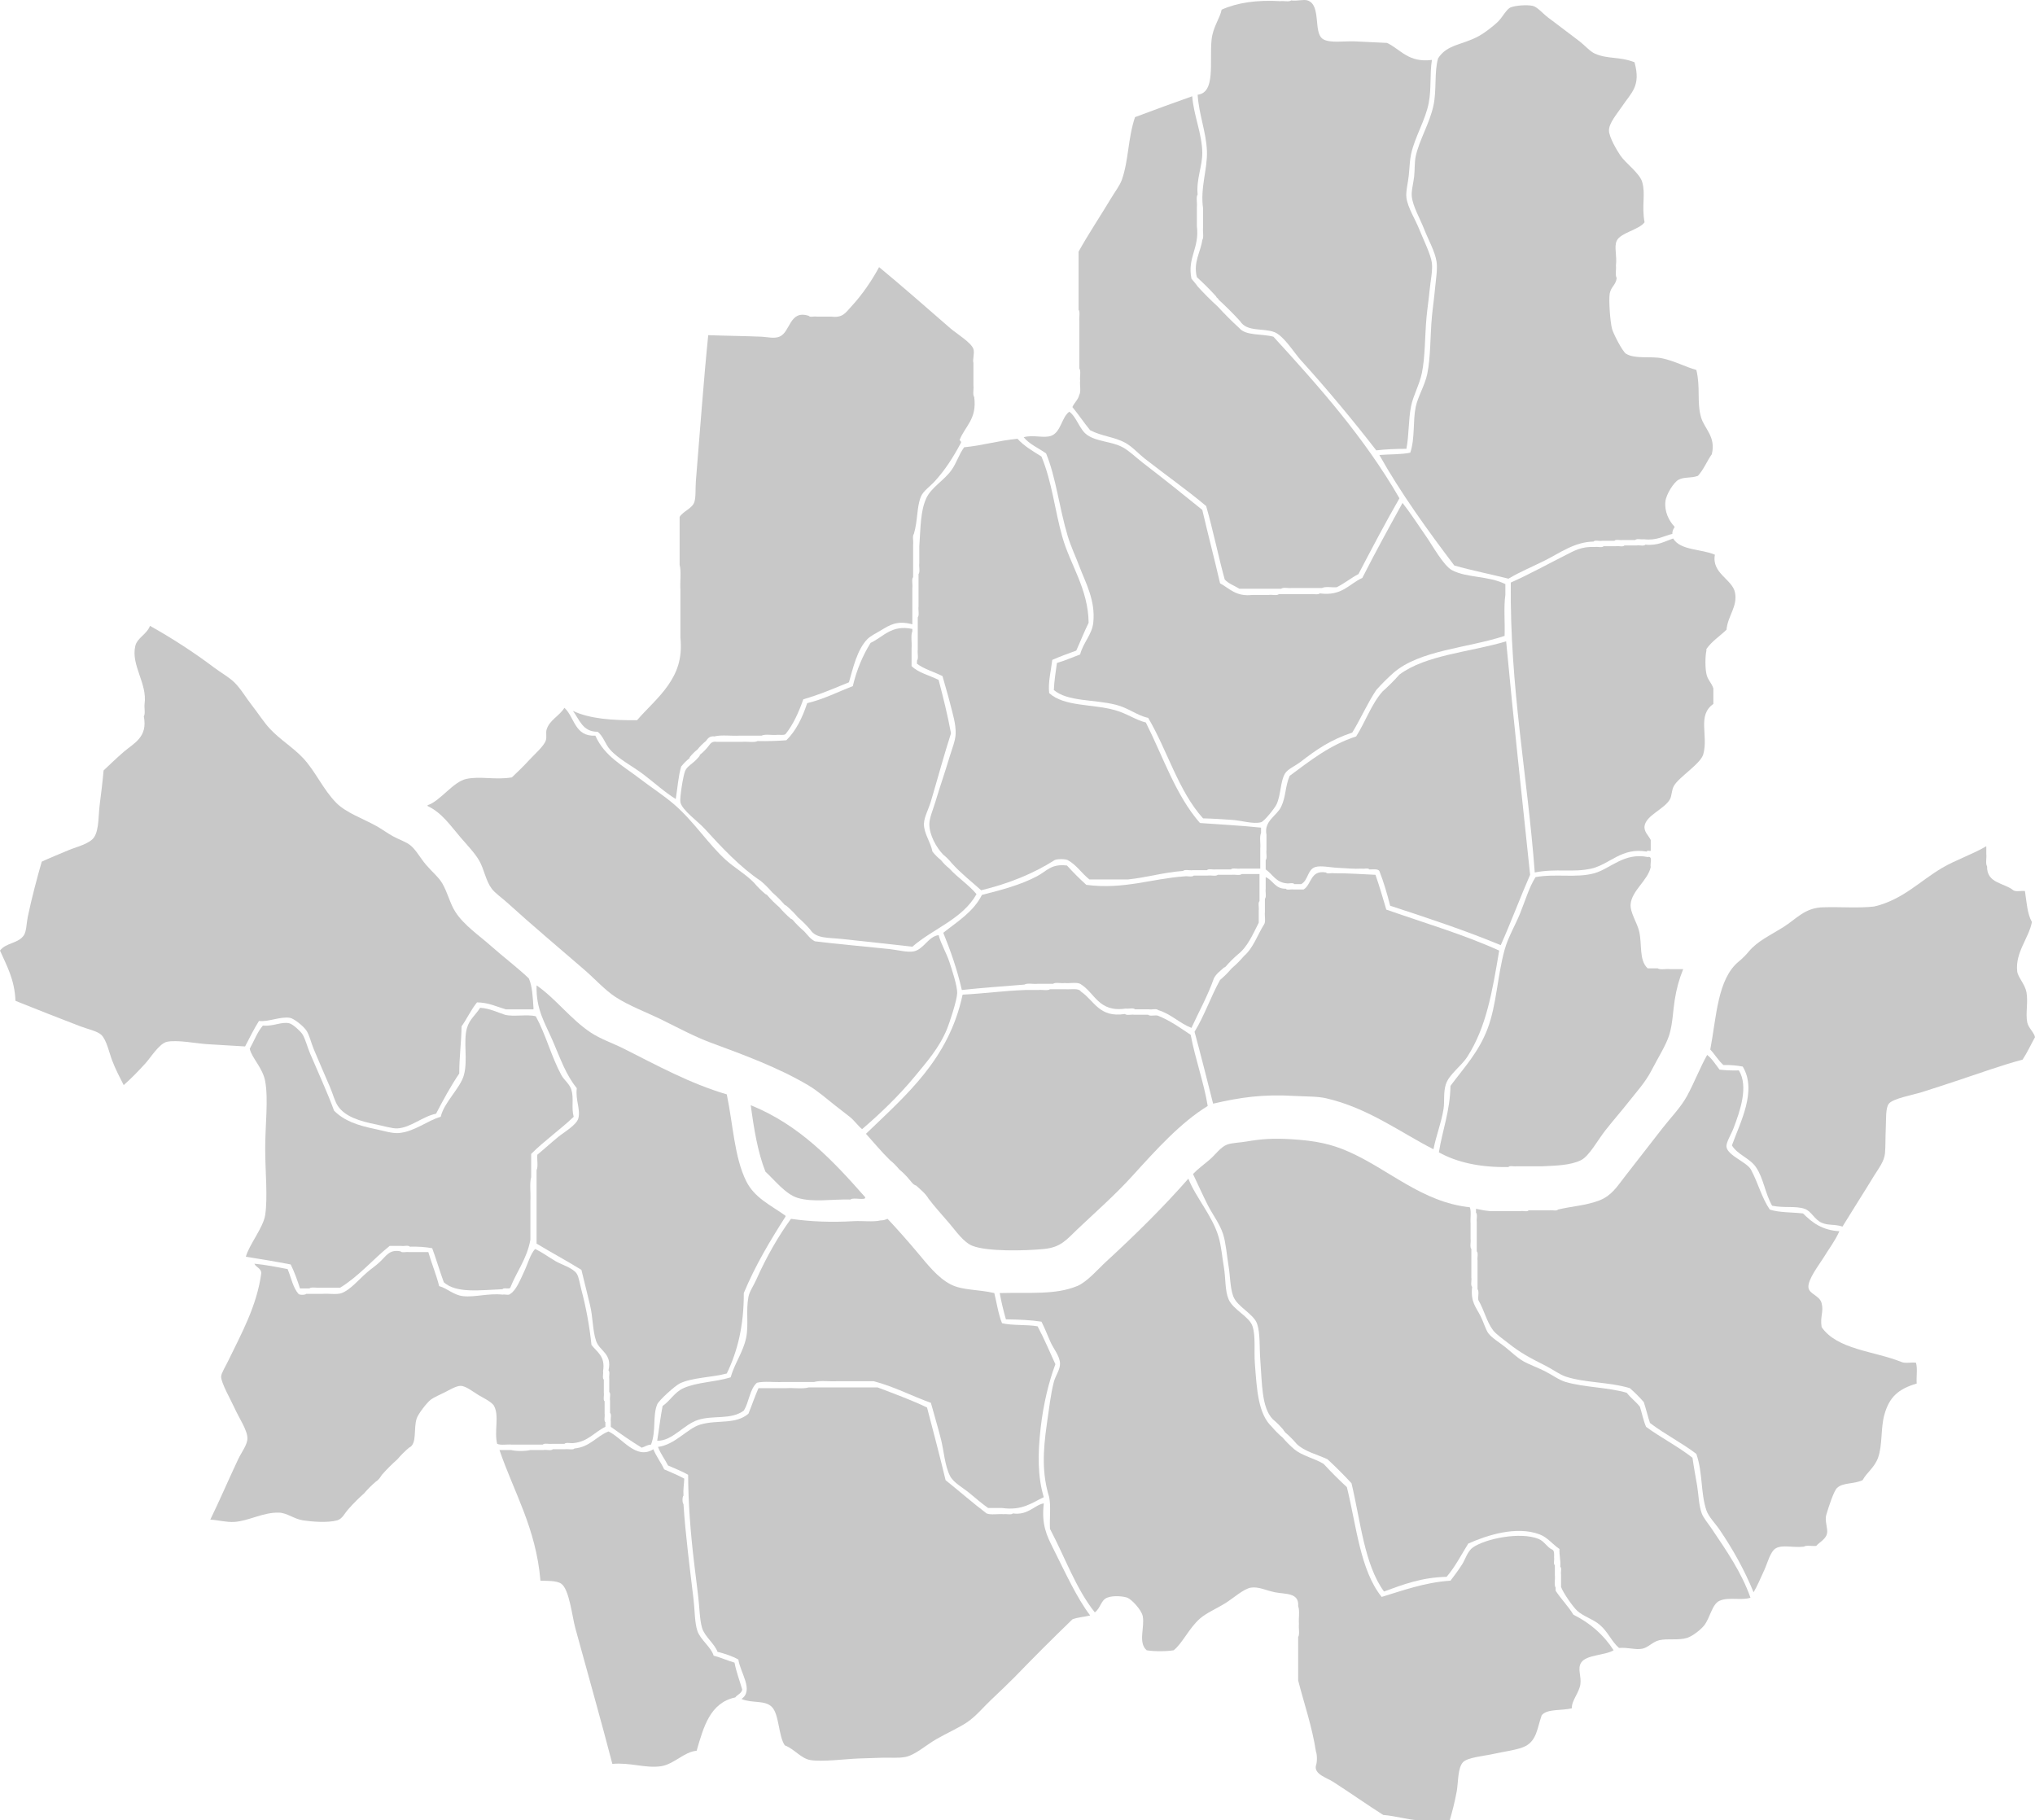 <?xml version="1.0" encoding="UTF-8" standalone="no"?>
<svg
   xmlns:dc="http://purl.org/dc/elements/1.1/"
   xmlns:cc="http://creativecommons.org/ns#"
   xmlns:rdf="http://www.w3.org/1999/02/22-rdf-syntax-ns#"
   xmlns:svg="http://www.w3.org/2000/svg"
   xmlns="http://www.w3.org/2000/svg"
   xmlns:sodipodi="http://sodipodi.sourceforge.net/DTD/sodipodi-0.dtd"
   xmlns:inkscape="http://www.inkscape.org/namespaces/inkscape"
   version="1.1"
   id="Layer_1"
   x="0px"
   y="0px"
   width="1316.298"
   height="1177.523"
   viewBox="0 0 1316.298 1177.523"
   enable-background="new 0 0 1400 1400"
   xml:space="preserve"
   sodipodi:docname="SeoulMapIS.svg"
   inkscape:version="1.0.2-2 (e86c870879, 2021-01-15)"><defs
   id="defs893" /><sodipodi:namedview
   pagecolor="#ffffff"
   bordercolor="#666666"
   borderopacity="1"
   objecttolerance="10"
   gridtolerance="10"
   guidetolerance="10"
   inkscape:pageopacity="0"
   inkscape:pageshadow="2"
   inkscape:window-width="1920"
   inkscape:window-height="1011"
   id="namedview891"
   showgrid="false"
   fit-margin-top="0"
   fit-margin-left="0"
   fit-margin-right="0"
   fit-margin-bottom="0"
   inkscape:zoom="0.525"
   inkscape:cx="662.145"
   inkscape:cy="574.09375"
   inkscape:window-x="-9"
   inkscape:window-y="-9"
   inkscape:window-maximized="1"
   inkscape:current-layer="Layer_1" />
<path
   id="Dobong-gu"
   fill-rule="evenodd"
   clip-rule="evenodd"
   fill="#c8c8c8"
   d="m 926.209,38.761 c -1.447,9.018 -0.285,18.105 -2.002,27.506 -2.068,11.332 -9.018,22.101 -11.502,33.507 -0.867,3.979 -0.977,9.201 -1.5,14.003 -0.508,4.656 -1.969,10.129 -1.5,14.003 0.779,6.456 5.756,14.04 8.502,21.005 2.287,5.805 7.385,15.948 8.002,21.505 0.539,4.856 -0.953,11.628 -1.502,17.504 -0.547,5.879 -1.484,11.904 -2,17.504 -1.135,12.346 -0.799,25.368 -3,36.008 -1.582,7.641 -5.57,14.402 -7.002,21.505 -1.725,8.558 -1.271,18.438 -3,27.506 -6.813,0.022 -13.387,0.283 -19.506,1 -14.793,-19.111 -31.705,-39.509 -48.51,-58.013 -4.902,-5.398 -11.217,-16.078 -17.504,-18.504 -7.016,-2.707 -17.623,0.042 -22.006,-7.001 -4.459,-4.876 -9.127,-9.544 -14.002,-14.003 -0.148,-1.02 -1.354,-0.98 -1.502,-2 -3.959,-4.376 -8.127,-8.544 -12.502,-12.503 -2.484,-9.723 2.434,-16.186 3.5,-24.005 1.156,-1.678 0.176,-5.493 0.5,-8.001 0,-4.168 0,-8.335 0,-12.503 -1.914,-13.504 2.932,-25.383 2.502,-37.009 -0.459,-12.384 -5.236,-23.798 -6.002,-36.508 11.756,-1.325 7.563,-21.182 9.002,-35.508 0.838,-8.333 5.449,-13.907 6.502,-19.504 9.998,-4.506 22.598,-6.408 38.008,-5.501 2.178,-0.323 5.654,0.652 7.002,-0.5 3.451,0.612 7.951,-0.803 10.502,0 9.178,2.887 3.551,20.857 10.002,25.005 4.402,2.831 14.043,1.217 20.506,1.5 7.441,0.328 14.299,0.634 21.004,1 8.979,4.359 13.77,12.903 29.008,11.002 z" />
<path
   id="Dongdaemun-gu"
   fill-rule="evenodd"
   clip-rule="evenodd"
   fill="#c8c8c8"
   d="m 905.204,436.352 c 17.314,-12.86 45.85,-14.498 69.016,-21.505 4.727,50.787 10.273,100.752 15.504,151.034 -6.555,14.951 -12.34,30.67 -19.004,45.511 -22.848,-9.494 -47.135,-17.548 -71.518,-25.506 -1.996,-7.838 -4.219,-15.451 -7,-22.505 -1.004,-1.498 -4.105,-0.896 -6.502,-1 -0.693,-1.14 -3.48,-0.187 -5.002,-0.5 -4.93,0.306 -9.943,-0.296 -15.002,-0.5 -5.111,-0.206 -11.324,-1.679 -15.004,-0.5 -4.971,1.592 -4.482,8.52 -9.002,11.003 -1.5,0 -3.002,0 -4.502,0 -0.693,-1.141 -3.48,-0.187 -5,-0.5 -6.898,-0.604 -9.074,-5.929 -13.504,-9.002 0,-2 0,-4.001 0,-6.001 1.15,-1.184 0.18,-4.488 0.5,-6.501 0,-3.334 0,-6.668 0,-10.002 -1.777,-8.816 6.691,-12.109 9.502,-18.004 3.188,-6.685 2.475,-12.889 5.502,-20.004 13.135,-9.705 25.787,-19.891 43.01,-25.506 5.984,-9.353 9.824,-20.849 17.004,-29.006 3.875,-3.462 7.543,-7.13 11.002,-11.006 z" />
<path
   id="Dongjak-gu"
   fill-rule="evenodd"
   clip-rule="evenodd"
   fill="#c8c8c8"
   d="m 511.614,788.432 c 12.88,1.814 26.066,2.353 40.509,1.5 5.67,-0.331 12.667,0.665 17.504,-0.5 1.864,0.031 3.163,-0.504 4.501,-1 6.505,6.898 12.973,14.271 19.505,22.006 6.095,7.215 12.891,16.18 21.505,20.504 7.69,3.861 17.505,3.021 28.006,5.502 1.606,6.563 2.639,13.698 5.001,19.504 6.734,1.602 15.933,0.738 23.005,2 4.186,7.818 7.715,16.29 11.502,24.506 -4.217,11.309 -7.695,25.375 -9.502,41.01 -2.027,17.546 -1.936,31.865 2,45.01 -7.719,3.617 -13.839,8.832 -27.005,7.002 -3,0 -6.001,0 -9.002,0 -4.278,-3.027 -8.12,-6.408 -12.502,-10.002 -3.631,-2.978 -9.757,-6.318 -12.003,-10.503 -3.533,-6.582 -4.023,-16.151 -6.001,-24.005 -2.02,-8.021 -4.385,-15.643 -6.501,-23.506 -12.507,-4.498 -23.557,-10.451 -37.009,-14.004 -7.835,0 -15.67,0 -23.505,0 -4.837,0.332 -10.999,-0.662 -15.003,0.501 -6.668,0 -13.336,0 -20.004,0 -5.503,0.331 -12.333,-0.664 -17.004,0.5 -4.723,4.112 -5.059,12.612 -8.502,18.004 -8.232,6.149 -19.541,2.86 -29.507,6.001 -9.423,2.971 -16.667,13.793 -26.506,13.504 1.216,-7.453 2.1,-15.238 3.5,-22.506 4.8,-3.152 7.619,-8.869 13.503,-11.502 8.821,-3.948 20.193,-3.832 30.507,-7.002 2.514,-8.961 8.113,-16.396 10.002,-25.506 1.771,-8.537 -0.226,-17.053 1.5,-26.506 0.636,-3.48 3.329,-7.236 5.001,-11.002 6.596,-14.856 14.54,-28.641 22.505,-39.51 z" />
<path
   id="Eunpyeong-gu"
   fill-rule="evenodd"
   clip-rule="evenodd"
   fill="#c8c8c8"
   d="m 537.621,204.799 c 7.587,0.952 9.29,-2.505 13.003,-6.501 7.224,-7.775 13.519,-17.169 18.004,-25.505 14.693,12.132 30.782,26.277 46.01,39.509 3.894,3.383 13.752,9.375 15.003,13.503 0.862,2.844 -0.673,6.792 0,9.002 0,4.834 0,9.669 0,14.503 0.324,2.343 -0.654,5.989 0.5,7.501 1.953,14.456 -6.109,18.896 -9.502,28.007 0.628,0.205 1.022,0.645 1,1.5 -5.143,9.597 -10.142,17.47 -17.004,25.006 -3.037,3.335 -7.588,6.393 -9.002,10.002 -2.79,7.125 -1.877,15.108 -4.501,24.006 -1.152,1.348 -0.178,4.823 -0.5,7.001 0,3.667 0,7.335 0,11.002 0,3.334 0,6.668 0,10.002 -1.152,1.348 -0.178,4.824 -0.5,7.001 0,3.667 0,7.335 0,11.002 0,4.167 0,8.335 0,12.503 -9.909,-2.624 -14.437,0.35 -20.505,4.001 -2.967,1.785 -6.638,3.607 -8.502,5.501 -6.809,6.919 -9.348,18.968 -12.003,28.006 -9.573,3.93 -19.012,7.994 -29.506,11.003 -2.983,8.353 -6.446,16.227 -11.502,22.505 -1.074,0.927 -3.664,0.338 -5.501,0.5 -3.173,0.328 -7.661,-0.659 -10.002,0.5 -4.668,0 -9.335,0 -14.003,0 -5.337,0.332 -12,-0.664 -16.504,0.5 -3.186,-0.352 -4.295,1.374 -5.501,3 -2.043,1.625 -3.877,3.458 -5.501,5.501 -1.876,1.458 -3.543,3.125 -5.001,5.001 0,0.167 0,0.333 0,0.5 -2.043,1.624 -3.876,3.458 -5.501,5.501 -1.874,6.295 -2.348,13.989 -3.501,21.005 -7.333,-4.537 -13.729,-10.497 -21.005,-16.004 -7.046,-5.333 -15.879,-9.708 -21.505,-16.003 -3.167,-3.544 -4.184,-8.449 -8.001,-11.502 -9.872,0.035 -11.732,-7.939 -16.003,-13.503 10.749,5.088 25.466,6.208 41.509,6.001 5.736,-6.742 14.377,-14.342 20.005,-22.505 5.505,-7.985 9.425,-16.801 8.002,-31.007 0,-3.167 0,-6.334 0,-9.502 0,-7.168 0,-14.336 0,-21.505 -0.331,-5.17 0.664,-11.666 -0.5,-16.003 0,-10.335 0,-20.671 0,-31.007 2.321,-3.633 8.118,-5.423 9.502,-9.502 1.134,-3.341 0.625,-8.999 1,-13.503 2.579,-30.969 5.016,-65.498 8.002,-94.521 11.516,0.432 24.255,0.549 34.508,1 3.694,0.163 8,1.385 11.503,0 7.246,-2.866 6.368,-17.586 19.004,-13.503 0.693,1.141 3.481,0.187 5.001,0.5 3.165,0.001 6.332,0.001 9.5,0.001 z" />
<path
   id="Gangbuk-gu"
   fill-rule="evenodd"
   clip-rule="evenodd"
   fill="#c8c8c8"
   d="m 771.174,62.267 c 0.912,12.448 6.383,24.226 6.5,36.508 0.084,8.802 -3.998,17.245 -3,27.006 -1.156,1.678 -0.176,5.492 -0.5,8.001 0,4.167 0,8.335 0,12.503 1.809,14.38 -6.305,20.132 -3.5,34.008 1.307,1.693 2.83,3.171 4,5.001 4.125,4.543 8.461,8.877 13.002,13.003 4.461,4.876 9.127,9.544 14.004,14.003 4.174,4.995 14.822,3.516 22.006,5.501 29.617,32.396 58.822,65.205 81.518,104.524 -9.205,15.968 -17.861,32.483 -26.506,49.011 -4.91,2.591 -8.998,6.004 -14.004,8.502 -3.006,0.327 -7.326,-0.659 -9.502,0.5 -3,0 -6,0 -9.002,0 -3.5,0 -7.002,0 -10.502,0 -2.178,0.323 -5.652,-0.652 -7.002,0.5 -3,0 -6,0 -9.002,0 -3.5,0 -7.002,0 -10.502,0 -2.5,0 -5.002,0 -7.502,0 -3.18,-1.987 -7.064,-3.271 -9.502,-6.001 -4.273,-15.565 -7.566,-32.108 -12.002,-47.511 -12.75,-10.672 -26.533,-20.346 -39.51,-30.507 -4.32,-3.382 -8.381,-8.007 -13.004,-10.502 -6.852,-3.699 -15.078,-4.146 -22.504,-8.002 -3.998,-4.838 -7.506,-10.165 -11.502,-15.003 1.264,-2.903 3.693,-4.642 4.5,-8.002 1.158,-2.01 0.174,-6.161 0.5,-9.002 -0.324,-2.509 0.656,-6.324 -0.5,-8.002 0,-5.168 0,-10.336 0,-15.504 0,-5.001 0,-10.002 0,-15.003 -0.324,-2.344 0.654,-5.989 -0.5,-7.502 0,-5.168 0,-10.336 0,-15.503 0,-5.001 0,-10.002 0,-15.003 0,-2.334 0,-4.668 0,-7.002 6.334,-11.432 14.252,-23.222 21.004,-34.508 2.314,-3.867 5.734,-8.378 7.002,-12.002 4.479,-12.813 3.801,-26.4 8.502,-40.509 12.245,-4.594 24.563,-9.113 37.01,-13.503 z" />
<path
   id="Gangdong-gu"
   fill-rule="evenodd"
   clip-rule="evenodd"
   fill="#c8c8c8"
   d="m 1131.256,615.393 c 5.732,-6.754 13.379,-10.111 22.004,-15.504 8.936,-5.586 14.174,-12.908 26.506,-13.003 10.67,-0.333 22.672,0.667 32.508,-0.5 18.525,-4.354 29.406,-16.417 44.01,-25.006 8.764,-5.154 19.996,-8.898 28.506,-14.003 0,1.667 0,3.334 0,5.001 0.326,2.509 -0.654,6.323 0.502,8.002 -0.258,11.092 11.025,10.646 17.004,15.504 1.512,1.154 5.158,0.176 7.5,0.5 1.086,7.083 1.484,14.853 4.502,20.005 -1.932,10.422 -10.932,19.746 -9.502,32.007 0.439,3.773 5.059,8.253 6,13.503 1.15,6.411 -0.707,13.824 0.502,19.504 0.762,3.582 4.42,6.434 5,9.503 -2.693,4.808 -5.02,9.982 -8.002,14.503 -14.064,3.812 -27.102,8.573 -43.51,14.004 -6.725,2.226 -13.926,4.617 -21.504,7.001 -6.23,1.96 -18.705,4.1 -21.506,7.502 -2.205,2.679 -1.711,10.053 -2,16.003 -0.27,5.521 -0.115,11.744 -0.5,16.004 -0.494,5.479 -4.258,10.002 -7.002,14.504 -7.244,11.887 -13.189,21.056 -20.504,33.008 -5.291,-1.752 -9.098,-0.548 -13.504,-2.501 -4.646,-2.06 -6.66,-7.547 -11.002,-9.003 -5.998,-2.009 -12.977,-0.372 -21.006,-2 -4.625,-8.117 -5.539,-17.827 -10.502,-25.006 -4.063,-5.875 -11.83,-7.93 -15.504,-14.003 5.16,-14.568 16.49,-35.228 7.002,-51.011 -3.82,-0.68 -7.887,-1.115 -12.502,-1.001 -3.299,-2.87 -5.486,-6.851 -8.502,-10.003 4.039,-21.131 4.615,-45.729 18.504,-57.012 2.375,-1.959 4.543,-4.126 6.502,-6.502 z" />
<path
   id="Gangseo-gu"
   fill-rule="evenodd"
   clip-rule="evenodd"
   fill="#c8c8c8"
   d="m 97.02,404.845 c 14.186,7.902 28.88,17.473 41.509,27.006 4.251,3.209 9.459,6.075 13.003,9.502 4.232,4.093 7.689,10.18 11.502,15.004 3.918,4.956 7.421,10.604 11.503,15.003 6.56,7.07 15.108,12.175 21.505,19.005 8.05,8.595 12.902,20.3 21.505,29.006 6.374,6.451 17.3,10.128 26.006,15.003 3.432,1.921 6.93,4.513 10.502,6.501 3.87,2.155 8.53,3.593 11.502,6.001 3.497,2.833 6.386,8.233 10.002,12.503 3.64,4.297 8.201,8.06 10.502,12.002 3.5,5.994 4.969,13.018 8.502,18.504 5.596,8.689 15.438,15.27 23.005,22.005 8.075,7.188 16.7,13.607 24.506,21.005 2.256,5.079 2.541,12.129 3.001,19.004 0,0.334 0,0.667 0,1 -6.002,0 -12.003,0 -18.004,0 -5.92,-1.747 -10.951,-4.385 -18.504,-4.5 -3.843,4.658 -6.47,10.533 -10.002,15.503 -0.172,10.497 -1.497,19.842 -1.5,30.507 -5.514,8.156 -10.331,17.01 -15.003,26.006 -8.665,1.709 -16.358,9.035 -25.006,9.502 -3.351,0.182 -9.662,-1.734 -13.503,-2.5 -10.699,-2.131 -20.229,-4.968 -25.006,-12.003 -1.979,-2.915 -3.274,-7.977 -5.001,-12.003 -3.733,-8.706 -7.112,-16.434 -10.502,-24.506 -1.854,-4.414 -2.894,-9.518 -5.001,-12.502 -1.992,-2.822 -7.871,-7.548 -10.502,-8.002 -6.062,-1.047 -14.354,2.875 -20.005,2 -3.302,5.2 -6.064,10.939 -9.002,16.504 -8.57,-0.594 -16.527,-0.893 -25.005,-1.5 -6.744,-0.483 -19.111,-2.885 -25.506,-1.5 -5.025,1.087 -10.524,10.202 -14.003,14.003 -4.763,5.202 -9.093,9.708 -14.003,14.003 -2.676,-5.246 -5.24,-10.084 -7.502,-16.004 -1.854,-4.855 -3.532,-13.175 -7.001,-16.504 -2.526,-2.423 -9.272,-3.868 -13.503,-5.501 -14.528,-5.605 -28.749,-11.121 -42.009,-16.503 -0.499,-13.672 -5.639,-22.701 -10.002,-32.508 4.057,-5.3 11.855,-4.416 15.504,-10.002 1.666,-2.551 1.634,-7.865 2.5,-12.004 2.518,-12.024 6.03,-25.201 9.002,-35.508 5.497,-2.554 11.032,-4.787 17.504,-7.501 4.729,-1.983 13.795,-4.065 16.503,-8.502 3.111,-5.097 2.565,-13.703 3.5,-21.004 0.943,-7.357 1.846,-14.689 2.501,-22.005 3.839,-3.569 7.796,-7.497 13.003,-12.002 6.48,-5.608 15.725,-9.435 13.003,-23.005 1.155,-1.678 0.175,-5.493 0.5,-8.002 1.876,-13.255 -8.925,-25.063 -6.001,-37.508 1.232,-5.254 7.415,-7.485 9.501,-13.003 z" />
<path
   id="Geumcheon-gu"
   fill-rule="evenodd"
   clip-rule="evenodd"
   fill="#c8c8c8"
   d="m 371.583,936.966 c 10.055,-0.948 14.109,-7.896 22.005,-11.003 8.709,3.959 17.785,18.691 29.007,11.503 1.936,4.731 4.911,8.425 7.001,13.003 4.371,1.964 8.918,3.752 13.003,6.002 -0.113,3.721 -0.805,6.863 -0.5,11.002 -0.828,0.7 -0.828,4.801 0,5.502 1.265,19.843 4.213,42.334 6.502,61.514 0.842,7.057 0.685,15.172 2.5,20.504 1.959,5.756 8.856,10.419 10.502,16.004 4.774,1.228 8.83,3.173 13.503,4.501 1.205,6.297 3.346,11.657 5.001,17.505 -0.607,2.56 -3.158,3.176 -4.501,5 -16.374,3.465 -20.527,19.148 -25.006,34.508 -8.089,0.664 -14.721,8.753 -23.005,10.003 -9.996,1.508 -19.743,-2.559 -31.507,-1.501 -6.953,-26.869 -16.129,-59.129 -24.006,-88.02 -2.003,-7.346 -3.826,-24.808 -9.002,-28.506 -3.041,-2.174 -9.421,-1.811 -13.503,-2.001 -2.895,-34.114 -17.084,-56.934 -26.506,-84.52 2.5,0 5.001,0 7.501,0 3.009,0.833 9.495,0.833 12.503,0 2.834,0 5.668,0 8.502,0 1.849,-0.319 4.982,0.647 6.002,-0.5 2.667,0 5.334,0 8.001,0 1.849,-0.319 4.983,0.648 6.003,-0.5 z" />
<path
   id="Guro-gu"
   fill-rule="evenodd"
   clip-rule="evenodd"
   fill="#c8c8c8"
   d="m 391.087,914.461 c 0.317,1.684 -0.644,4.645 0.5,5.501 0,1 0,2.001 0,3.001 -7.014,3.32 -11.124,9.547 -20.504,10.502 -1.849,0.319 -4.982,-0.647 -6.001,0.5 -2.667,0 -5.334,0 -8.002,0 -1.848,0.319 -4.982,-0.647 -6.001,0.5 -2.834,0 -5.668,0 -8.502,0 -3.834,0 -7.668,0 -11.502,0 -3.07,-0.264 -7.24,0.572 -9.502,-0.5 -2.025,-8.383 1.501,-17.846 -2,-24.506 -1.383,-2.629 -7.673,-5.575 -10.002,-7.001 -3.662,-2.241 -8.242,-5.894 -11.502,-6.001 -2.817,-0.094 -7.527,2.728 -10.002,4 -2.836,1.459 -7.151,3.227 -9.502,5.002 -2.417,1.824 -7.969,9.016 -9.002,12.002 -2.259,6.529 0.466,16.63 -5.001,19.005 -2.709,2.292 -5.21,4.792 -7.502,7.501 -3.542,3.126 -6.877,6.46 -10.002,10.003 -1.09,1.744 -2.248,3.421 -4.001,4.501 -2.709,2.291 -5.21,4.792 -7.502,7.502 -3.542,3.125 -6.877,6.459 -10.002,10.002 -2.603,2.77 -4.024,6.548 -7.502,7.502 -6.091,1.67 -16.19,0.877 -22.005,0 -5.793,-0.873 -10.356,-4.833 -15.504,-5.002 -10.37,-0.339 -19.73,5.449 -29.006,6.002 -5.163,0.307 -9.707,-1.09 -15.503,-1.5 5.927,-12.122 11.899,-26.067 18.004,-39.01 2.118,-4.488 5.993,-9.389 6.001,-13.502 0.012,-5.465 -5.336,-12.942 -8.502,-20.006 -2.061,-4.598 -8.586,-15.993 -8.502,-20.004 0.044,-2.09 2.84,-6.572 4.501,-10.002 8.828,-18.236 18.595,-35.627 21.505,-57.014 -0.289,-3.212 -3.403,-3.599 -4.501,-6.001 7.568,0.767 14.526,2.144 21.505,3.501 2.272,5.395 3.418,11.918 7.001,16.004 0.54,0.827 4.462,0.827 5.001,0 3.5,0 7.001,0 10.502,0 4.004,-0.33 9.33,0.662 12.503,-0.5 5.631,-2.188 10.712,-8.438 16.504,-13.504 2.238,-1.957 5.196,-3.902 8.001,-6.501 4.358,-4.038 6.289,-8.403 13.503,-7.002 0.855,1.145 3.817,0.184 5.501,0.501 4.167,0 8.335,0 12.503,0 2.144,7.523 5.065,14.271 7.001,22.004 4.975,1.3 9.393,5.851 15.503,6.502 7.731,0.824 16.25,-1.998 25.506,-1 1.52,-0.314 4.308,0.641 5.001,-0.5 3.791,-2.215 6.551,-9.283 9.002,-14.504 2.473,-5.266 3.817,-10.847 7.002,-14.503 4.698,2.081 8.631,5.198 13.503,8.001 3.752,2.16 11.111,4.273 13.503,8.002 1.4,2.185 2.071,7.009 3.001,10.503 2.963,11.132 5.162,22.878 6.501,35.509 3.465,4.703 9.131,7.205 7.501,17.003 0.317,1.685 -0.644,4.646 0.5,5.501 0,2.834 0,5.668 0,8.502 0.317,1.684 -0.644,4.646 0.5,5.502 0,2.667 0,5.334 0,8.002 z" />
<path
   id="Gwanak-gu"
   fill-rule="evenodd"
   clip-rule="evenodd"
   fill="#c8c8c8"
   d="m 656.147,1085 c -4.465,4.478 -9.49,9.332 -15.003,14.503 -4.905,4.601 -9.783,10.629 -15.504,14.503 -5.579,3.778 -12.692,6.807 -20.004,11.003 -6.592,3.783 -13.672,10.269 -20.004,11.503 -4.604,0.896 -10.121,0.33 -15.004,0.5 -4.958,0.172 -10.222,0.289 -15.503,0.5 -8.362,0.334 -23.305,2.309 -31.007,1 -6.05,-1.028 -10.412,-7.248 -16.503,-9.502 -4.21,-6.324 -3.53,-20.211 -8.502,-25.006 -4.548,-4.387 -12.656,-2.06 -19.505,-5.002 8.225,-5.589 -0.902,-17.209 -2,-25.506 -3.932,-2.236 -8.583,-3.752 -13.503,-5 -1.827,-5.164 -8.366,-9.896 -10.002,-15.504 -1.574,-5.393 -1.633,-13.365 -2.5,-20.505 -0.814,-6.708 -1.677,-13.724 -2.5,-20.505 -2.561,-21.088 -3.9,-39.887 -4.001,-58.013 -4.064,-2.271 -8.587,-4.082 -13.003,-6.001 -2.081,-4.088 -4.802,-7.535 -6.501,-12.004 11.121,-1.375 18.907,-12.017 27.506,-14.502 11.104,-3.211 22.65,0.189 31.007,-7.002 2.241,-5.428 4.121,-11.217 6.502,-16.504 6.001,0 12.002,0 18.004,0 4.67,-0.331 10.665,0.663 14.503,-0.5 6.668,0 13.337,0 20.005,0 8.168,0 16.337,0 24.506,0 10.86,4.143 21.86,8.146 32.007,13.002 4.08,15.592 8.194,31.148 12.003,47.012 8.873,7.131 17.411,14.596 26.506,21.504 2.674,1.161 7.497,0.172 11.003,0.501 1.848,-0.319 4.981,0.647 6.001,-0.501 9.897,1.395 14.094,-5.574 20.004,-6.501 -1.588,13.631 1.807,20.663 6.002,29.007 7.521,14.96 15.389,32.314 24.006,43.51 -3.738,0.93 -8.176,1.16 -11.502,2.5 -12.717,12.295 -25.219,24.798 -37.514,37.51 z" />
<path
   id="Gwangjin-gu"
   fill-rule="evenodd"
   clip-rule="evenodd"
   fill="#c8c8c8"
   d="m 930.709,745.422 c 2.316,-14.521 7.197,-26.477 7.502,-43.01 8.822,-11.86 18.256,-21.808 24.006,-37.008 5.83,-15.418 6.246,-33.637 11.002,-51.012 2.184,-7.975 6.811,-15.682 10.002,-23.506 3.381,-8.283 5.756,-16.752 10.002,-23.505 13.057,-2.375 26.496,0.72 38.01,-2.501 10.371,-2.901 19.273,-13.59 34.508,-10.502 3.646,-0.813 1.371,4.297 2,6.501 -1.842,8.604 -12.258,15.216 -13.002,24.006 -0.449,5.296 4.145,11.839 5.5,17.504 2.047,8.548 -0.248,18.539 5.502,24.005 2.166,0 4.334,0 6.502,0 1.678,1.156 5.492,0.176 8.002,0.5 2.834,0 5.668,0 8.502,0 -2.664,6.541 -4.318,12.607 -5.502,20.005 -1.111,6.94 -1.309,15.409 -3.5,22.505 -2.055,6.65 -7.506,15.23 -11.504,23.006 -3.957,7.696 -9.898,14.141 -14.502,20.004 -4.736,6.031 -10.125,12.135 -15.504,19.005 -4.619,5.896 -10.355,16.442 -15.504,19.005 -6.918,3.441 -16.094,3.563 -25.006,4 -2.334,0 -4.668,0 -7.002,0 -3.334,0 -6.668,0 -10.002,0 -1.52,0.314 -4.309,-0.641 -5.002,0.5 -18.48,0.313 -33.312,-3.028 -45.01,-9.502 z" />
<path
   id="Gangnam-gu"
   fill-rule="evenodd"
   clip-rule="evenodd"
   fill="#c8c8c8"
   d="m 771.674,759.426 c 3.344,-3.51 7.164,-6.168 11.002,-9.502 3.58,-3.111 6.844,-7.933 11.002,-9.503 3.145,-1.187 8.471,-1.302 12.504,-2.001 10.121,-1.754 17.617,-2.169 29.006,-1.5 15.992,0.939 26.063,3.173 37.008,8.002 26.447,11.669 47.611,32.773 78.518,36.008 1.088,2.58 0.227,7.111 0.502,10.503 0,3.334 0,6.668 0,10.003 0.32,2.012 -0.65,5.317 0.5,6.501 0,2.834 0,5.668 0,8.502 0,3.334 0,6.668 0,10.002 0.318,1.849 -0.648,4.981 0.5,6.001 -1.123,9.712 2.514,13.063 5.5,19.005 1.992,3.962 3.227,8.579 5.002,11.003 2.117,2.891 7.289,6.038 11.002,9.002 3.914,3.123 7.424,6.66 11.504,9.002 4.016,2.305 9.201,4.087 14.002,6.501 4.635,2.33 9.215,5.753 13.504,7.002 12.207,3.557 27.744,3.449 39.508,7.001 2.563,3.273 5.932,5.738 8.502,9.002 1.391,4.277 2.246,9.092 4.002,13.004 9.594,7.076 20.686,12.655 30.006,20.004 0.875,6.341 2.055,12.245 3.002,18.004 0.984,6.002 1.041,12.711 3,18.004 1.092,2.949 4.381,6.836 6.502,10.003 9.504,14.194 19.082,27.798 25.006,44.511 -5.541,1.964 -14.252,-0.62 -20.006,2 -4.949,2.254 -6.008,10.943 -10.002,16.004 -2.055,2.604 -7.475,6.924 -11.002,8.002 -5.742,1.754 -12.551,0.227 -18.004,1.5 -4.266,0.995 -7.09,4.738 -11.002,5.501 -4.352,0.849 -9.047,-0.96 -15.004,-0.5 -4.955,-4.302 -7.02,-10.321 -12.504,-15.003 -4.303,-3.674 -10.471,-5.346 -14.502,-9.002 -2.607,-2.365 -9.137,-11.533 -10.504,-15.504 0,-2.668 0,-5.335 0,-8.002 -0.313,-1.52 0.641,-4.308 -0.5,-5.002 0.389,-4.389 -0.732,-7.268 -0.5,-11.502 -4.393,-2.852 -7.592,-7.5 -13.002,-9.502 -14.945,-5.529 -33.725,0.521 -46.012,6.001 -4.537,7.298 -8.525,15.146 -14.002,21.505 -16.326,0.345 -28.281,5.061 -40.51,9.502 -12.758,-17.582 -15.137,-45.543 -21.004,-70.016 -4.961,-5.376 -10.129,-10.544 -15.504,-15.504 -6.775,-3.227 -14.982,-5.021 -20.006,-10.002 -2.291,-2.709 -4.791,-5.21 -7.5,-7.502 -0.178,-0.656 -0.881,-0.786 -1.002,-1.5 -2.125,-2.543 -4.457,-4.877 -7,-7.002 -7.23,-7.581 -6.807,-23.209 -8.002,-38.508 -0.609,-7.787 0.043,-16.854 -2.002,-23.006 -2.199,-6.624 -12.922,-11.019 -15.502,-18.004 -2.012,-5.447 -1.949,-13.102 -3.002,-19.504 -1.125,-6.854 -1.74,-14.938 -3.5,-20.506 -2.148,-6.789 -6.955,-12.942 -10.002,-19.004 -3.455,-6.869 -6.39,-13.447 -9.502,-20.004 z" />
<path
   id="Jongno-gu"
   fill-rule="evenodd"
   clip-rule="evenodd"
   fill="#c8c8c8"
   d="m 682.153,556.379 c -13.643,8.694 -29.509,15.167 -47.511,19.505 -6.417,-5.753 -13.255,-11.084 -19.004,-17.504 -1.625,-2.043 -3.458,-3.876 -5.501,-5.501 -4.496,-4.668 -9.113,-12.79 -9.002,-20.004 0.059,-3.846 2.49,-9.455 4.001,-14.504 3.006,-10.049 6.144,-18.898 9.002,-28.506 1.488,-5.001 3.81,-10.584 4.001,-15.003 0.284,-6.57 -2.044,-13.576 -3.501,-19.504 -1.444,-5.877 -3.262,-11.502 -5.001,-18.004 -5.435,-2.734 -11.846,-4.491 -16.504,-8.002 0,-0.667 0,-1.333 0,-2 1.153,-1.348 0.177,-4.823 0.5,-7.001 0,-3.667 0,-7.335 0,-11.002 0,-3.334 0,-6.668 0,-10.002 1.152,-1.348 0.177,-4.824 0.5,-7.001 0,-3.668 0,-7.335 0,-11.003 0,-3.334 0,-6.668 0,-10.002 1.152,-1.348 0.177,-4.824 0.5,-7.002 0,-3.667 0,-7.335 0,-11.002 0.908,-12.657 0.718,-22.671 4.501,-31.007 3.217,-7.087 11.845,-11.738 16.504,-18.504 3.345,-4.858 4.499,-9.644 8.002,-14.503 12.175,-1.161 22.316,-4.356 34.508,-5.501 4.252,4.75 9.984,8.02 15.503,11.502 6.941,16.762 8.516,34.323 13.504,52.012 5.047,17.906 16.736,33.542 17.004,55.512 -2.867,5.802 -5.285,12.053 -8.002,18.004 -5.268,1.902 -10.518,3.819 -15.504,6.001 -0.797,6.729 -2.854,14.783 -2,21.505 9.846,8.849 27.449,6.847 42.51,11.002 7.674,2.118 13.383,6.375 20.004,8.002 11.162,22.178 19.406,47.276 35.008,65.015 13.176,0.995 26.723,1.617 39.51,3 0,1.167 0,2.334 0,3.501 -1.16,2.341 -0.172,6.829 -0.5,10.002 0,4.334 0,8.668 0,13.003 -4.334,0 -8.67,0 -13.004,0 -1.848,0.319 -4.982,-0.648 -6.002,0.5 -3.166,0 -6.334,0 -9.502,0 -1.848,0.319 -4.98,-0.647 -6,0.5 -3.002,0 -6.002,0 -9.002,0 -2.014,0.321 -5.318,-0.65 -6.502,0.5 -12.729,0.941 -23.139,4.201 -35.508,5.501 -8.336,0 -16.672,0 -25.006,0 -4.959,-3.876 -8.289,-9.382 -14.004,-12.503 -1.684,-0.833 -6.819,-0.833 -8.502,-0.002 z" />
<path
   id="Jung-gu"
   fill-rule="evenodd"
   clip-rule="evenodd"
   fill="#c8c8c8"
   d="m 814.184,596.889 c -3.846,7.49 -7.141,15.533 -13.504,20.504 -2.877,2.459 -5.543,5.126 -8.002,8.002 -0.404,0.096 -0.498,0.502 -1,0.5 -2.299,2.201 -5.035,3.969 -6.502,7.002 -4.045,11.457 -9.639,21.369 -14.502,32.008 -7.918,-3.086 -13.068,-8.938 -21.506,-11.503 -1.02,-1.147 -4.152,-0.181 -6.002,-0.501 -3,0 -6,0 -9.002,0 -1.02,-1.146 -4.152,-0.18 -6,-0.5 -17.834,2.664 -19.93,-10.41 -29.508,-16.003 -2.342,-1.159 -6.83,-0.173 -10.002,-0.501 -2.344,0.324 -5.988,-0.653 -7.502,0.501 -3.334,0 -6.668,0 -10.002,0 -2.676,0.325 -6.659,-0.657 -8.502,0.5 -13.527,1.144 -27.306,2.034 -40.51,3.501 -3.02,-13.316 -7.289,-25.385 -12.002,-37.009 9.184,-7.319 19.5,-13.507 25.005,-24.505 12.842,-3.283 24.639,-6.314 35.509,-12.003 6.629,-3.47 9.121,-8.251 19.504,-7.001 3.959,4.376 8.127,8.544 12.504,12.503 24.184,3.167 42.299,-4.035 63.514,-5.501 1.848,-0.319 4.982,0.648 6.002,-0.5 3,0 6,0 9.002,0 2.012,-0.321 5.318,0.65 6.5,-0.5 3.002,0 6.002,0 9.004,0 2.012,-0.32 5.316,0.65 6.5,-0.5 3.002,0 6.002,0 9.002,0 0.834,0 1.668,0 2.502,0 0,2.834 0,5.668 0,8.502 0,3.001 0,6.002 0,9.002 -1.148,1.02 -0.182,4.154 -0.5,6.002 0,2.665 0,5.332 0,8 z" />
<path
   id="Jungnang-gu"
   fill-rule="evenodd"
   clip-rule="evenodd"
   fill="#c8c8c8"
   d="m 1082.245,348.332 c 4.662,7.841 18.324,6.681 27.006,10.502 -2.287,12.067 11.305,15.833 13.004,24.506 1.773,9.058 -4.662,14.91 -5.502,24.005 -4.322,4.18 -9.531,7.472 -13.004,12.502 0,0.334 0,0.667 0,1 -0.832,3.84 -0.832,11.164 0,15.003 0.725,3.943 3.436,5.9 4.502,9.502 0,3.334 0,6.668 0,10.002 -10.604,7.43 -3.115,20.208 -6.502,32.507 -1.73,6.284 -15.746,14.712 -19.004,20.505 -1.561,2.773 -1.363,6.369 -2.5,8.502 -3.455,6.476 -15.533,10.445 -16.504,17.504 -0.502,3.64 2.662,6.176 4,9.002 0,2.334 0,4.668 0,7.002 -0.727,0.273 -2.584,-0.585 -2.5,0.5 -16.391,-2.901 -23.908,8.259 -36.008,11.002 -11.813,2.678 -22.666,-0.268 -36.51,2.5 -4.686,-62.996 -16.182,-119.183 -15.502,-187.543 11.811,-5.232 23.043,-11.489 35.008,-17.504 6.033,-3.034 10.494,-5.943 19.504,-5.501 1.684,-0.317 4.645,0.645 5.502,-0.5 2.666,0 5.334,0 8.002,0 1.684,-0.317 4.645,0.644 5.5,-0.5 2.668,0 5.334,0 8.002,0 1.684,-0.317 4.645,0.644 5.502,-0.5 8.121,0.789 12.504,-2.163 18.004,-3.998 z" />
<path
   id="Mapo-gu"
   fill-rule="evenodd"
   clip-rule="evenodd"
   fill="#c8c8c8"
   d="m 365.081,457.857 c 6.628,6.041 6.576,18.764 20.004,18.004 5.968,13.406 17.593,19.237 29.007,28.007 7.357,5.653 15.368,10.769 22.005,16.504 12.672,10.951 22.254,25.911 33.508,36.008 5.59,5.017 12.528,8.948 18.004,14.503 2.292,2.709 4.792,5.21 7.502,7.501 0.501,-10e-4 0.595,0.405 1,0.501 2.458,2.875 5.126,5.543 8.002,8.001 2.292,2.71 4.792,5.21 7.501,7.502 0.501,-10e-4 0.595,0.405 1,0.5 2.292,2.71 4.792,5.21 7.501,7.502 2.202,2.3 3.968,5.034 7.001,6.501 13.151,1.679 33.148,3.431 48.011,5.002 5.674,0.6 11.949,2.383 16.003,1.5 6.439,-1.402 9.308,-9.631 16.004,-10.502 1.58,5.924 4.993,11.412 7.001,17.504 1.616,4.899 5.107,15.426 5.001,20.004 -0.106,4.607 -4.983,19.26 -6.502,23.006 -5.032,12.414 -13.34,21.697 -21.005,31.007 -10.313,12.528 -22.811,24.427 -34.008,34.007 -2.909,-2.459 -5.033,-5.625 -8.001,-8.001 -3.006,-2.405 -6,-4.657 -9.002,-7.002 -5.841,-4.562 -11.654,-9.769 -18.004,-13.503 -19.939,-11.727 -41.419,-19.489 -63.014,-27.506 -10.111,-3.754 -20.545,-9.33 -31.007,-14.504 -10.133,-5.011 -21.63,-9.223 -30.507,-15.003 -6.704,-4.366 -13.309,-11.702 -20.004,-17.505 -17.035,-14.76 -33.581,-28.587 -50.011,-43.51 -3.288,-2.985 -7.931,-6.23 -10.002,-9.001 -3.899,-5.214 -4.916,-12.548 -8.002,-18.004 -2.809,-4.965 -7.841,-10.148 -12.002,-15.003 -6.841,-7.979 -12.272,-16.188 -21.505,-20.505 0,-0.167 0,-0.333 0,-0.5 8.283,-2.733 16.484,-15.161 25.005,-17.004 9.141,-1.977 18.662,0.807 29.507,-1 3.474,-3.274 7.478,-7.106 11.502,-11.503 3.063,-3.346 9.383,-8.809 10.502,-12.503 0.708,-2.338 -0.158,-4.918 0.5,-7.001 1.967,-6.223 8.126,-8.591 11.505,-14.004 z" />
<path
   id="Nowon-gu"
   fill-rule="evenodd"
   clip-rule="evenodd"
   fill="#c8c8c8"
   d="m 1045.737,179.793 c -0.51,4.537 -3.662,5.613 -4.502,10.002 -0.775,4.05 0.262,18.509 1.5,23.005 0.885,3.208 6.793,14.643 9.002,16.004 5.967,3.672 16.053,1.403 23.506,3 8.109,1.738 14.93,5.567 22.006,7.501 2.74,11.227 0.236,20.766 3,30.507 2.139,7.545 9.795,12.583 7.002,24.006 -3.18,4.49 -5.305,10.033 -9.002,14.003 -4.596,1.663 -8.748,0.512 -12.504,2.501 -3.117,1.651 -7.98,9.404 -8.502,14.003 -0.748,6.625 2.275,12.594 6.002,16.504 -0.713,1.287 -1.615,2.386 -1.5,4.501 -5.883,1.452 -10.193,4.478 -18.504,3.501 -1.684,0.316 -4.646,-0.645 -5.502,0.5 -2.668,0 -5.334,0 -8.002,0 -1.684,0.316 -4.645,-0.645 -5.502,0.5 -2.666,0 -5.334,0 -8.002,0 -1.684,0.316 -4.645,-0.645 -5.5,0.5 -12.211,0.197 -21.813,7.38 -31.008,12.003 -8.523,4.285 -16.541,7.522 -24.006,12.003 -11.572,-2.931 -23.703,-5.303 -35.008,-8.502 -17.121,-22.554 -34.861,-47.157 -48.51,-71.517 6.645,-0.522 14.094,-0.241 20.004,-1.5 3.156,-9.429 1.619,-20.374 3.5,-29.507 1.412,-6.854 5.945,-13.942 7.502,-21.505 2.24,-10.87 1.836,-24.517 3.002,-37.009 0.533,-5.733 1.441,-11.911 2,-18.004 0.537,-5.876 1.732,-12.743 1,-17.504 -1.043,-6.773 -5.283,-14.015 -8.002,-21.005 -2.588,-6.651 -7.232,-14.544 -8.002,-21.005 -0.441,-3.712 0.98,-8.423 1.5,-13.003 0.482,-4.25 0.182,-9.028 1,-13.003 2.141,-10.392 9.006,-21.348 11.504,-33.008 2.17,-10.125 0.41,-21.711 3,-30.507 5.758,-9.167 15.742,-8.554 26.506,-14.503 3.541,-1.957 8.979,-6.144 12.004,-9.002 3.121,-2.951 5.645,-8.404 8.502,-9.502 3.232,-1.244 10.299,-1.729 14.002,-1 3.074,0.605 6.523,4.829 10.002,7.502 7.916,6.081 13.107,9.773 20.506,15.503 3.42,2.65 6.877,6.662 10.002,8.002 8.432,3.616 15.584,1.682 25.506,5.501 4.303,15.436 -2.008,19.555 -8.002,28.506 -3.225,4.817 -8.416,10.662 -8.502,15.503 -0.078,4.409 5.43,13.495 7.502,16.504 3.346,4.858 12.357,11.303 14.004,17.004 2.277,7.894 -0.465,15.084 1.5,26.006 -3.293,4.746 -15.668,6.805 -18.004,12.003 -1.809,4.022 0.287,9.412 -0.5,16.003 0.324,2.513 -0.656,6.327 0.5,8.005 z" />
<path
   id="Seocho-gu"
   fill-rule="evenodd"
   clip-rule="evenodd"
   fill="#c8c8c8"
   d="m 768.672,762.426 c 4.836,12.346 15.342,23.65 19.506,37.509 1.785,5.944 2.385,13.452 3.5,20.005 1.16,6.825 0.615,14.923 3,20.504 2.943,6.886 13.414,11.089 15.504,17.504 2.102,6.455 0.887,15.961 1.5,24.006 1.275,16.718 2.035,32.602 11.004,41.01 2.125,2.543 4.457,4.877 7,7.001 2.293,2.71 4.793,5.21 7.502,7.502 5.152,4.351 13.154,5.851 19.004,9.502 4.793,5.21 9.795,10.211 15.004,15.003 6.199,24.977 8.586,53.764 22.506,71.018 12.578,-3.768 27.584,-9.42 44.51,-10.503 2.496,-3.239 4.85,-6.384 7.502,-10.503 2.125,-3.299 3.473,-8.528 7.002,-11.002 7.916,-5.549 30.465,-10.368 42.51,-5.502 3.742,1.513 5.676,5.699 9.002,7.002 1.172,0.827 1.082,2.918 1,5.002 0.313,1.52 -0.641,4.307 0.5,5 0,2.168 0,4.335 0,6.502 0.324,2.51 -0.656,6.323 0.5,8.002 0,0.666 0,1.334 0,2 3.568,5.435 8.084,9.92 11.502,15.504 10.914,5.424 19.607,13.066 26.006,23.006 -5.477,3.372 -17.676,2.81 -21.004,8.001 -2.535,3.952 0.248,8.76 -0.5,14.003 -0.789,5.527 -5.758,10.554 -5.502,15.504 -6.285,1.717 -15.844,0.159 -19.504,4.501 -2.889,8.221 -3.168,16.153 -10.502,20.005 -4.592,2.41 -14.232,3.557 -20.506,5.001 -5.934,1.366 -17.129,2.228 -20.004,5.501 -3.428,3.902 -2.934,13.344 -4,19.004 -1.336,7.069 -2.83,12.834 -4.502,18.505 -6.668,0 -13.336,0 -20.004,0 -8.256,-0.581 -14.83,-2.841 -23.006,-3.501 -9.994,-6.312 -21.668,-14.544 -32.508,-21.505 -3.898,-2.504 -12.398,-4.849 -11.002,-10.503 0.832,-1.848 0.832,-7.153 0,-9.002 -2.578,-16.594 -7.609,-30.731 -11.502,-46.01 0,-1.834 0,-3.668 0,-5.502 0,-1.666 0,-3.334 0,-5 0,-5.836 0,-11.67 0,-17.504 1.156,-1.845 0.174,-5.828 0.5,-8.502 -0.33,-3.672 0.66,-8.664 -0.5,-11.504 0.693,-8.93 -8.209,-7.638 -15.004,-9.002 -6.039,-1.211 -10.387,-3.737 -15.504,-3 -4.658,0.671 -11.443,6.838 -16.504,10.002 -5.42,3.389 -12.389,6.385 -16.504,10.002 -7.127,6.268 -11.402,16.109 -17.004,20.506 -4.719,0.825 -12.785,0.825 -17.504,0 -5.65,-5.113 -1.145,-14.549 -2.5,-22.006 -0.734,-4.045 -7.217,-10.967 -10.002,-12.002 -2.207,-0.821 -8.766,-1.677 -13.004,0 -4.18,1.652 -4.135,6.661 -8.002,9.502 -12.281,-15.393 -19.408,-35.938 -29.006,-54.013 -0.332,-6.669 0.664,-14.668 -0.5,-20.505 -4.701,-15.217 -4.1,-29.432 -1.5,-47.511 1.387,-9.655 2.531,-19.489 4.5,-27.006 1.068,-4.075 4.164,-8.104 4.002,-12.003 -0.203,-4.844 -4.217,-9.573 -6.002,-13.503 -2.219,-4.882 -3.709,-9.038 -6.002,-13.503 -7.08,-1.088 -14.927,-1.41 -23.005,-1.5 -1.562,-5.441 -2.924,-11.08 -4.001,-17.004 19.89,-0.508 35.938,1.268 50.012,-4.502 6.559,-2.688 13.355,-10.818 19.004,-16.004 18.928,-17.374 37.214,-35.465 53.012,-53.512 z" />
<path
   id="Seodaemun-gu"
   fill-rule="evenodd"
   clip-rule="evenodd"
   fill="#c8c8c8"
   d="m 614.138,561.881 c 5.392,5.944 12.344,10.328 17.504,16.503 -9.036,16.137 -28.058,22.287 -41.509,34.008 -13.573,-1.495 -30.166,-3.397 -45.511,-5.001 -8.969,-0.938 -16.812,-0.158 -20.504,-6.002 -2.458,-2.875 -5.125,-5.543 -8.002,-8.001 -2.292,-2.71 -4.792,-5.21 -7.501,-7.502 -0.405,-0.095 -0.499,-0.501 -1,-0.5 -2.459,-2.876 -5.126,-5.544 -8.002,-8.002 -2.292,-2.709 -4.792,-5.21 -7.502,-7.502 -13.18,-8.723 -25.485,-21.902 -36.508,-34.008 -4.069,-4.468 -14.517,-11.841 -15.503,-17.003 -0.5,-2.617 1.692,-16.675 3,-20.004 0.917,-2.335 2.949,-3.667 4.501,-5.001 1.876,-1.458 3.543,-3.125 5.001,-5.001 0,-0.167 0,-0.333 0,-0.5 2.043,-1.624 3.876,-3.458 5.501,-5.501 1.278,-1.556 2.11,-3.558 5.501,-3.001 5.502,0 11.003,0 16.504,0 3.173,-0.328 7.661,0.66 10.002,-0.5 6.487,0.152 12.591,-0.079 18.504,-0.5 6.326,-6.176 10.388,-14.618 13.503,-24.005 10.889,-2.615 19.731,-7.274 29.507,-11.002 2.503,-10.667 6.462,-19.877 11.502,-28.007 8.276,-3.82 13.486,-11.91 27.006,-9.002 0,0.5 0,1 0,1.5 -1.161,2.673 -0.171,7.497 -0.5,11.002 0,3.834 0,7.669 0,11.503 4.386,4.449 11.701,5.969 17.504,9.002 2.945,11.225 5.782,22.557 8.002,34.508 -4.303,13.218 -8.536,28.992 -13.003,44.01 -1.528,5.135 -4.425,10.297 -4.501,14.504 -0.115,6.354 4.344,11.713 5.501,18.004 1.625,2.043 3.458,3.876 5.501,5.501 1.625,2.041 3.459,3.875 5.502,5.5 z" />
<path
   id="Seongbuk-gu"
   fill-rule="evenodd"
   clip-rule="evenodd"
   fill="#c8c8c8"
   d="m 691.655,266.313 c 4.775,3.428 6.586,11.528 11.504,15.003 6.434,4.547 15.797,4.11 23.004,8.002 4.41,2.381 8.689,6.688 13.004,10.002 13.127,10.086 26.316,20.602 38.508,30.507 3.721,15.952 7.818,31.525 11.504,47.511 6.191,3.309 10.23,8.773 21.004,7.501 3.502,0 7.002,0 10.502,0 2.014,-0.321 5.318,0.65 6.502,-0.5 3.168,0 6.336,0 9.502,0 3.502,0 7.002,0 10.502,0 2.014,-0.321 5.318,0.65 6.502,-0.5 14.43,1.926 18.871,-6.135 27.506,-10.002 8.346,-16.495 17.166,-32.512 26.006,-48.511 5.18,6.521 9.941,14.057 15.504,22.005 3.65,5.213 11.018,18.608 16.504,21.505 9.67,5.107 23.432,3.499 34.508,9.002 0,2.334 0,4.667 0,7.001 -1.166,7.836 -0.168,17.837 -0.5,26.506 -24.066,7.941 -54.93,9.086 -72.016,24.006 -3.877,3.459 -7.545,7.126 -11.004,11.002 -5.734,8.601 -10.057,18.616 -15.502,27.506 -14.291,4.829 -22.807,10.759 -33.508,19.004 -3.418,2.634 -8.207,4.543 -10.002,7.502 -3.072,5.061 -2.602,13.886 -5.502,20.005 -1.129,2.381 -7.93,10.95 -10.002,11.502 -5.072,1.351 -12.443,-1.066 -18.504,-1.5 -6.207,-0.444 -12.348,-0.835 -19.006,-1 -15.918,-17.589 -23.059,-43.956 -35.508,-65.015 -7.059,-1.465 -12.77,-6.458 -21.004,-8.502 -14.41,-3.577 -30.959,-1.897 -40.01,-9.502 0.285,-6.216 1.23,-11.773 2,-17.504 5.316,-1.52 10.008,-3.664 15.004,-5.501 1.957,-7.628 7.678,-12.839 8.502,-20.505 1.564,-14.538 -5.063,-26.023 -9.002,-36.508 -2.35,-6.257 -5.504,-12.853 -7.502,-19.505 -5.582,-18.59 -7.576,-37.961 -14.002,-53.512 -4.844,-3.493 -10.78,-5.892 -14.504,-10.503 6.551,-1.802 13.174,0.948 18.004,-1 6.162,-2.484 6.537,-11.952 11.502,-15.502 z" />
<path
   id="Seongdong-gu"
   fill-rule="evenodd"
   clip-rule="evenodd"
   fill="#c8c8c8"
   d="m 836.688,575.384 c 2.168,0 4.334,0 6.502,0 5.318,-3.184 4.223,-12.782 14.504,-11.002 0.693,1.141 3.48,0.187 5,0.5 9.426,-0.09 18.045,0.627 27.006,1 2.555,7.281 4.742,14.93 7.002,22.506 24.572,8.603 50.193,16.154 73.018,26.506 -4.559,27.309 -8.412,49.525 -20.506,68.516 -4.107,6.451 -11.859,11.41 -14.002,18.004 -1.691,5.203 -0.707,11.029 -1.5,16.004 -1.453,9.091 -4.732,16.918 -6.502,26.006 -21.135,-10.752 -42.318,-26.766 -69.516,-33.008 -5.611,-1.287 -13.537,-1.091 -20.506,-1.5 -20.389,-1.197 -34.918,0.928 -52.512,5.001 -3.926,-15.579 -7.852,-31.157 -12.002,-46.511 6.348,-10.322 10.541,-22.799 16.504,-33.508 2.709,-2.291 5.209,-4.792 7.502,-7.502 2.875,-2.458 5.543,-5.125 8,-8.002 5.986,-5.184 8.691,-13.647 13.004,-20.504 1.156,-1.679 0.176,-5.493 0.5,-8.002 0,-2.834 0,-5.668 0,-8.502 1.15,-1.184 0.18,-4.489 0.5,-6.501 0,-2.5 0,-5.001 0,-7.501 4.824,2.01 6.006,7.664 13.004,7.501 0.693,1.139 3.48,0.185 5,0.499 z" />
<path
   id="Songpa-gu"
   fill-rule="evenodd"
   clip-rule="evenodd"
   fill="#c8c8c8"
   d="m 1104.249,682.408 c 3.291,2.545 5.451,6.219 8.002,9.502 3.914,0.421 8.018,0.652 12.504,0.5 6.393,10.426 0.719,26.423 -3.502,37.508 -1.508,3.963 -4.914,9.193 -4.5,12.004 0.85,5.775 13.672,9.944 16.004,15.003 4.35,8.153 6.883,18.123 12.002,25.506 5.994,2.008 14.322,1.683 21.506,2.501 5.795,5.874 12.436,10.902 23.504,11.502 -2.807,6.306 -6.541,11.023 -10.502,17.504 -2.289,3.744 -10.203,13.9 -9.502,19.004 0.586,4.262 7.207,5.046 8.502,10.003 1.482,5.668 -1.051,8.273 0,15.503 10.061,14.612 33.895,15.451 51.512,22.506 2.176,1.158 6.496,0.173 9.502,0.5 1.162,3.505 0.17,9.166 0.5,13.503 -11.891,3.552 -17.787,8.655 -21.004,20.505 -2.311,8.503 -1.09,19.406 -4.002,27.506 -2.273,6.328 -7.365,9.609 -10.002,14.504 -5.816,2.695 -12.551,1.388 -16.504,5.001 -2.094,1.915 -5.465,12.249 -7.002,17.504 -1.119,3.833 1.193,8.827 0.5,12.003 -0.814,3.739 -5.057,5.746 -7,8.002 -2.51,0.324 -6.324,-0.656 -8.002,0.5 -7.412,0.801 -13.502,-1.392 -18.004,1 -3.674,1.951 -5.508,9.667 -7.502,14.003 -2.639,5.731 -4.676,10.651 -7.002,14.503 -5.922,-14.547 -13.602,-28.167 -22.006,-40.509 -2.869,-4.215 -7.066,-8.269 -8.502,-12.503 -3.799,-11.217 -2.223,-24.072 -6.5,-36.508 -9.463,-7.208 -20.561,-12.782 -30.008,-20.005 -1.467,-4.368 -2.533,-9.136 -4,-13.503 -2.793,-3.209 -5.793,-6.21 -9.002,-9.002 -13.086,-4.025 -29.4,-3.43 -41.51,-7.502 -4.102,-1.379 -8.607,-4.791 -13.004,-7.002 -10.031,-5.043 -16.197,-8.297 -24.006,-14.503 -3.416,-2.716 -8.016,-5.854 -10.002,-8.502 -4.135,-5.515 -5.576,-12.743 -9.502,-19.505 -0.322,-2.178 0.652,-5.652 -0.5,-7.001 0,-2.834 0,-5.668 0,-8.502 0,-3.335 0,-6.669 0,-10.003 -0.318,-1.848 0.648,-4.981 -0.5,-6.001 0,-3.001 0,-6.001 0,-9.002 0,-3.334 0,-6.668 0,-10.003 -0.318,-1.848 0.648,-4.981 -0.5,-6 0,-0.834 0,-1.668 0,-2.502 3.814,0.688 7.262,1.74 12.002,1.501 2.334,0 4.668,0 7.002,0 3.334,0 6.668,0 10.002,0 1.521,-0.313 4.309,0.64 5.002,-0.5 4.5,0 9.002,0 13.504,0 1.684,-0.317 4.645,0.645 5.5,-0.5 8.596,-2.126 18.393,-2.595 27.006,-6.001 7.645,-3.023 11.229,-8.839 16.004,-15.004 8.344,-10.771 16.424,-21.131 24.506,-31.508 5.502,-7.063 12.068,-13.736 16.004,-21.004 4.896,-9.043 8.535,-18.69 13.002,-26.506 z" />
<path
   id="Yangcheon-gu"
   fill-rule="evenodd"
   clip-rule="evenodd"
   fill="#c8c8c8"
   d="m 161.535,678.407 c 2.805,-5.029 4.873,-10.797 8.502,-15.003 6.626,0.688 11.923,-2.626 17.004,-1.501 2.33,0.518 7.231,5.06 8.502,7.002 1.986,3.038 3.1,8.013 5.001,12.504 4.896,11.561 11.807,26.589 15.504,37.008 6.607,6.648 15.021,9.528 27.006,12.002 5.238,1.082 10.646,2.888 15.003,2.502 10.121,-0.897 18.733,-8.26 27.006,-10.503 2.177,-9.443 12.685,-18.485 15.003,-27.007 2.679,-9.844 -0.558,-21.725 2.001,-30.506 1.62,-5.564 5.628,-8.434 8.502,-13.004 6.39,0.445 10.828,2.842 16.003,4.502 5.52,1.48 14.479,-0.477 20.004,1 6.588,12.133 10.032,26.038 16.504,38.008 1.717,3.177 5.399,5.818 6.501,9.503 1.723,5.761 -0.143,11.556 1.5,17.504 -8.795,8.376 -18.912,15.43 -27.507,24.005 0,5.002 0,10.003 0,15.004 -1.163,4.171 -0.169,10.5 -0.5,15.504 0,8.335 0,16.67 0,25.006 -2.254,12.416 -8.858,20.48 -13.003,31.006 -0.757,1.244 -4.308,-0.307 -5.001,1.001 -14.251,0.537 -29.897,2.867 -38.009,-4.501 -2.647,-7.188 -4.854,-14.817 -7.501,-22.006 -4.339,-0.828 -9.2,-1.135 -14.503,-1 -0.856,-1.145 -3.817,-0.184 -5.501,-0.5 -2.501,0 -5.001,0 -7.502,0 -10.922,8.749 -19.826,19.518 -32.007,27.006 -4.167,0 -8.335,0 -12.502,0 -2.344,0.324 -5.989,-0.653 -7.502,0.5 -2,0 -4.001,0 -6.001,0 -1.747,-5.422 -3.626,-10.71 -6.001,-15.503 -9.487,-1.849 -19.228,-3.443 -29.007,-5.001 1.961,-7.553 11.313,-18.918 12.503,-27.006 1.75,-11.883 0,-27.833 0,-43.01 0,-15.213 2.144,-31.803 0,-43.51 -1.584,-8.657 -8.701,-15.065 -10.002,-21.006 z" />
<path
   id="Yeongdeungpo-gu_1_"
   fill-rule="evenodd"
   clip-rule="evenodd"
   fill="#c8c8c8"
   d="m 347.577,746.922 c 3.914,-3.196 8.258,-7.184 13.503,-11.502 3.549,-2.922 11.847,-7.633 13.003,-12.003 1.547,-5.849 -1.958,-11.689 -1,-19.505 -7.127,-8.824 -10.49,-18.873 -15.503,-30.506 -4.992,-11.584 -10.961,-20.336 -10.503,-36.009 12.586,8.73 21.889,21.758 35.008,30.507 6.313,4.211 14.327,6.894 21.505,10.502 21.057,10.588 42.679,22.491 66.516,29.508 4.151,20.021 4.892,40.504 12.503,56.012 5.411,11.027 16.118,15.754 25.506,22.506 0,0.166 0,0.333 0,0.5 -9.933,15.573 -19.521,31.49 -27.006,49.512 0.1,21.104 -4.123,37.887 -11.002,52.012 -9.291,2.553 -22.559,2.559 -30.507,6.501 -2.952,1.464 -13.389,10.814 -14.503,13.503 -3.051,7.357 -0.555,17.23 -4.001,26.006 -2.515,0.152 -3.951,1.384 -6.001,2.001 -6.938,-4.23 -13.496,-8.843 -20.004,-13.503 0,-1.168 0,-2.334 0,-3.501 -0.317,-1.685 0.644,-4.646 -0.5,-5.501 0,-2.668 0,-5.335 0,-8.002 -0.316,-1.684 0.645,-4.646 -0.5,-5.502 0,-2.834 0,-5.668 0,-8.502 -0.316,-1.684 0.645,-4.645 -0.5,-5.501 2.547,-10.949 -5.78,-12.446 -8.002,-19.005 -2.365,-6.984 -2.019,-15.568 -4.001,-23.505 -1.954,-7.823 -3.791,-15.308 -5.501,-22.505 -9.452,-5.885 -19.485,-11.189 -29.007,-17.004 0,-8.502 0,-17.004 0,-25.506 0,-7.335 0,-14.67 0,-22.005 1.156,-2.341 0.169,-6.829 0.497,-10.003 z m 212.048,27.507 c -20.856,-23.653 -42.328,-46.692 -74.017,-59.514 2.068,15.437 4.544,30.464 9.502,43.01 5.697,5.112 13,14.698 21.004,17.004 10.17,2.929 21.25,0.715 34.008,1.001 1.737,-1.698 10.182,0.98 9.503,-1.501 z" />
<path
   id="Yongsan-gu"
   fill-rule="evenodd"
   clip-rule="evenodd"
   fill="#c8c8c8"
   d="m 699.157,641.399 c 8.662,5.808 11.73,17.15 28.506,14.504 1.02,1.146 4.154,0.18 6.002,0.5 3.002,0 6.002,0 9.002,0 1.02,1.146 4.154,0.181 6.002,0.5 8.139,3.197 14.717,7.955 21.504,12.502 2.967,15.711 8.664,31.341 11.004,46.011 -17.625,10.849 -33.219,28.17 -48.512,45.011 -11.588,12.76 -23.234,22.858 -35.508,34.508 -7.422,7.045 -10.861,11.924 -22.006,13.003 -12.885,1.247 -36.42,1.669 -46.01,-2.001 -5.798,-2.218 -10.817,-9.58 -15.003,-14.503 -4.786,-5.628 -9.421,-10.618 -13.503,-16.004 -2.026,-3.475 -5.16,-5.843 -8.001,-8.502 -2.187,-0.646 -3.144,-2.523 -4.501,-4.001 -1.958,-2.376 -4.125,-4.543 -6.501,-6.501 -1.792,-2.21 -3.792,-4.21 -6.001,-6.001 -5.487,-5.35 -10.367,-11.305 -15.503,-17.004 25.86,-24.984 53.596,-48.095 62.514,-90.021 13.819,-0.684 26.499,-2.507 40.509,-3 2.834,0 5.668,0 8.502,0 2.344,-0.324 5.988,0.654 7.502,-0.5 3.334,0 6.668,0 10.002,0 3.584,0.247 8.551,-0.887 10,1.499 z" />
</svg>
